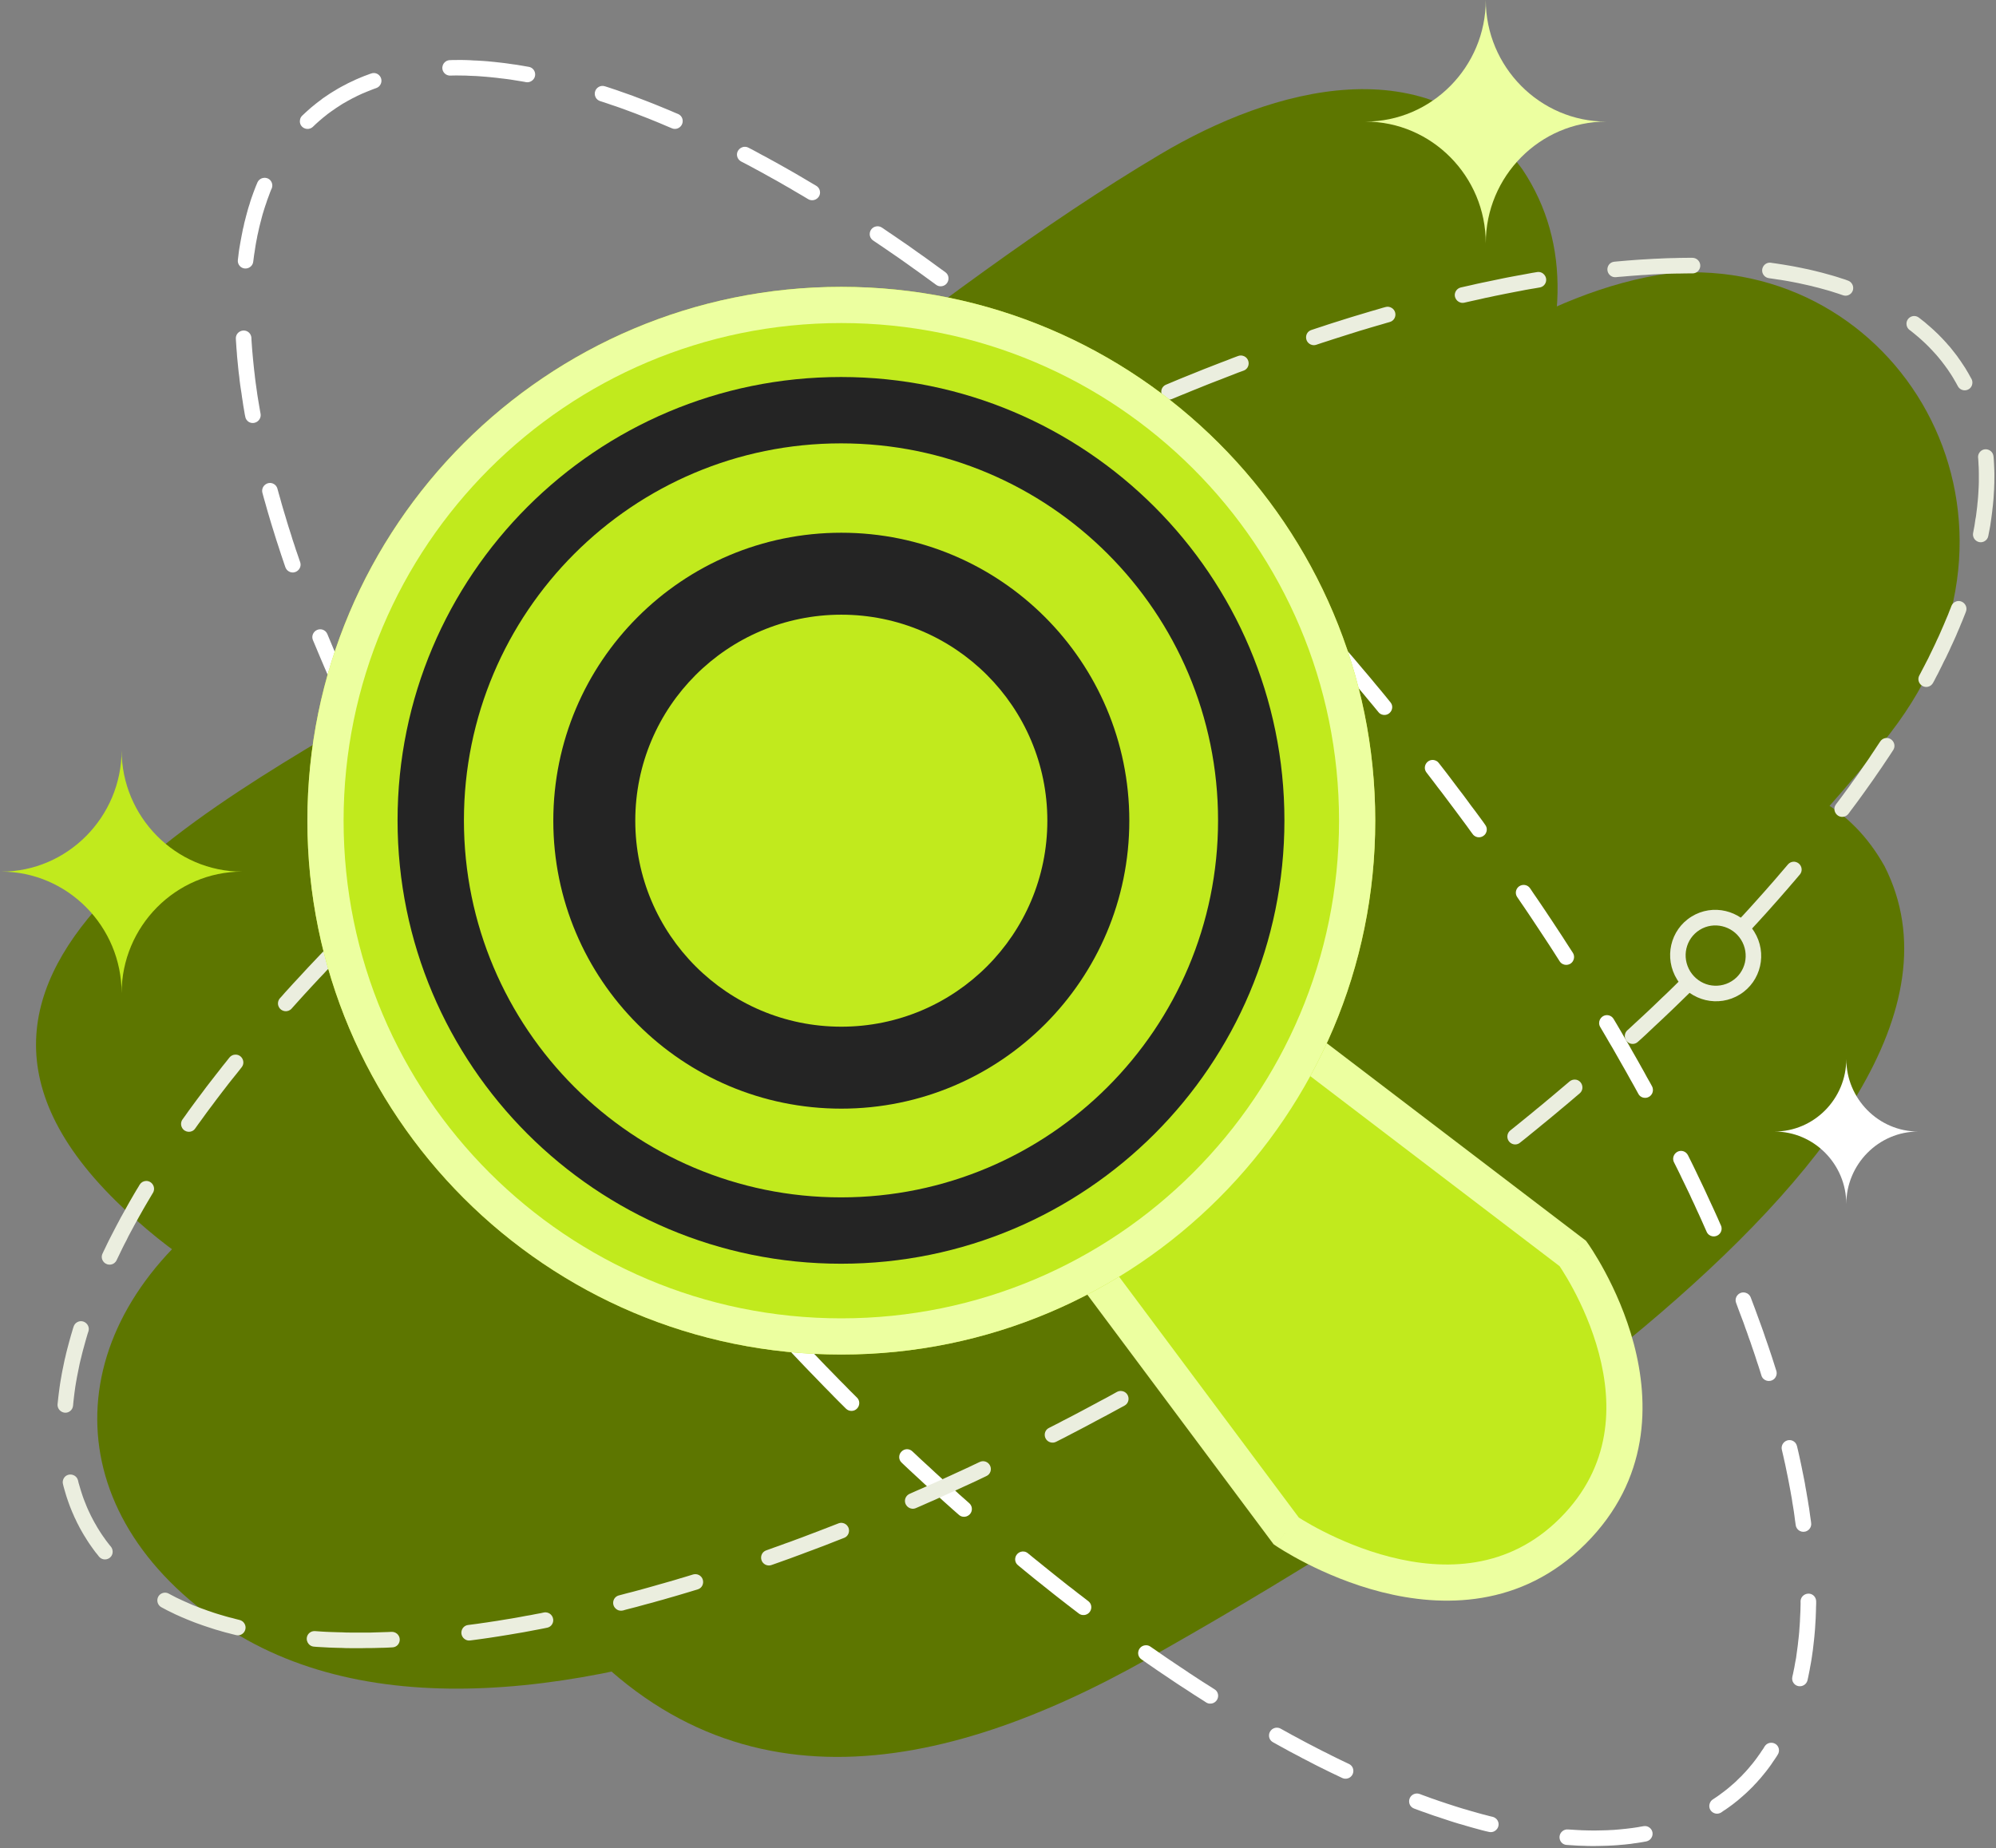 <svg width="487" height="451" viewBox="0 0 487 451" fill="none" xmlns="http://www.w3.org/2000/svg">
<rect x="0" y="0" width="487" height="451" fill="#808080" stroke="none"/>
<path fill-rule="evenodd" clip-rule="evenodd" d="M371.445 41.323C420.539 114.796 245.298 248.165 194.408 285.834C141.209 325.212 81.496 345.368 28.297 293.087C-32.544 233.294 64.361 190.548 108.736 162.465C168.706 124.485 225.957 71.583 283.106 37.645C310.296 21.478 348.924 10.494 371.445 41.323Z" fill="#5D7600"/>
<path fill-rule="evenodd" clip-rule="evenodd" d="M407.459 66.66C462.914 62.307 500.516 124.536 463.068 176.402C443.572 203.501 352.771 296.559 326.095 319.098C268.587 366.351 126.076 446.612 53.282 395.834C12.498 367.387 14.498 322.153 55.744 293.086C117.201 249.771 177.069 254.433 242.118 193.552C286.389 152.102 345.743 75.158 407.459 66.66Z" fill="#5D7600"/>
<path fill-rule="evenodd" clip-rule="evenodd" d="M459.836 211.429C494.719 280.548 328.403 377.492 280.233 404.695C229.857 433.14 175.837 444.228 135.156 393.089C88.677 334.539 177.324 307.907 218.877 288.271C274.948 261.741 330.301 222 383.499 198.684C408.843 187.542 443.521 182.206 459.836 211.429Z" fill="#5D7600"/>
<path d="M169.15 303.298L170.286 304.616L171.401 305.934L172.537 307.252L173.663 308.56L174.799 309.868L175.936 311.165L177.061 312.441L178.208 313.727L179.333 315.024L180.427 316.247C181.327 317.254 182.967 317.008 183.568 315.786C183.889 315.11 183.782 314.285 183.268 313.717L182.196 312.506L181.06 311.23L179.935 309.944L178.81 308.647L177.674 307.361L176.549 306.075L175.413 304.767L174.288 303.449L173.195 302.152L172.059 300.833L170.944 299.515C170.644 299.151 170.236 298.936 169.786 298.862C169.807 298.423 169.647 297.983 169.346 297.618L168.725 296.868L167.599 295.55L166.506 294.221L165.423 292.881L164.33 291.563L163.269 290.234L162.175 288.916L161.092 287.576L160.031 286.258L158.959 284.918L157.459 283.041C156.848 282.259 155.723 282.099 154.886 282.687C153.996 283.32 153.814 284.563 154.49 285.41L155.98 287.297L157.052 288.637L158.135 289.966L159.207 291.306L160.3 292.635L161.394 293.975L162.498 295.315L163.591 296.645L164.685 297.985L165.799 299.314L166.432 300.075C166.743 300.45 167.161 300.654 167.6 300.719C167.589 301.148 167.718 301.598 168.029 301.973L169.15 303.298ZM81.264 188.528C79.281 186.191 78.456 183.276 78.702 180.424C78.97 177.594 80.3 174.839 82.658 172.867C82.883 172.653 83.13 172.459 83.387 172.299L83.054 171.58L82.486 170.337L81.918 169.083L81.36 167.85L80.803 166.606L80.257 165.363L79.71 164.12L79.174 162.887L78.649 161.654L78.124 160.422L77.609 159.2L77.106 157.989L76.591 156.767L76.344 156.188C75.765 154.72 77.105 153.219 78.659 153.637C79.217 153.798 79.645 154.194 79.87 154.73L80.106 155.298L80.61 156.499L81.114 157.71L81.629 158.932L82.143 160.154L82.668 161.365L83.193 162.587L83.729 163.809L84.276 165.031L84.823 166.263L85.369 167.485L85.926 168.729L86.505 169.973L86.816 170.627C88.124 170.252 89.475 170.134 90.804 170.219C93.644 170.455 96.378 171.752 98.35 174.1C100.322 176.426 101.159 179.352 100.901 182.193C100.655 185.023 99.315 187.788 96.946 189.782C96.785 189.911 96.635 190.05 96.453 190.189L97.075 191.358L97.739 192.644L98.415 193.919L99.122 195.194L99.809 196.491L100.505 197.778L101.202 199.075L101.92 200.361L102.628 201.636L103.368 202.933L104.086 204.241L104.697 205.324C105.029 205.882 105.008 206.578 104.708 207.157C103.958 208.454 102.125 208.486 101.385 207.211L100.763 206.117L100.034 204.809L99.316 203.512L98.597 202.204L97.879 200.907L97.171 199.61L96.463 198.313L95.766 197.027L95.069 195.741L94.383 194.444L93.708 193.169L93.054 191.936C91.671 192.365 90.235 192.515 88.809 192.397C85.97 192.173 83.236 190.865 81.264 188.528ZM89.143 188.636C91.03 188.785 92.959 188.207 94.513 186.899C96.078 185.581 96.968 183.78 97.129 181.904C97.29 180.029 96.743 178.099 95.446 176.555C94.149 175.023 92.327 174.154 90.462 174.015C88.587 173.854 86.657 174.422 85.092 175.741C83.538 177.049 82.659 178.871 82.488 180.736C82.327 182.601 82.874 184.531 84.171 186.074C85.487 187.617 87.288 188.485 89.143 188.636ZM144.603 266.274L143.606 264.944L142.63 263.604L141.655 262.275L140.669 260.946L139.715 259.606L138.75 258.266L137.785 256.948L136.852 255.608L135.909 254.268L134.944 252.917C134.151 251.781 132.447 251.877 131.739 253.067C131.375 253.71 131.396 254.504 131.814 255.103L132.8 256.486L133.754 257.815L134.708 259.166L135.662 260.506L136.638 261.846L137.592 263.176L138.578 264.516L139.554 265.866L140.551 267.206L141.548 268.546L142.93 270.423C143.799 271.569 145.556 271.365 146.167 270.069C146.478 269.437 146.403 268.697 145.996 268.14L144.603 266.274ZM123.251 235.692L122.394 234.352L121.526 233.044L120.679 231.726L119.832 230.397L118.996 229.079L118.16 227.761L117.313 226.442L116.509 225.124L115.684 223.806L114.88 222.498L114.269 221.501C113.958 221.019 113.454 220.697 112.865 220.622C111.3 220.44 110.196 222.166 111.011 223.506L111.633 224.503L112.448 225.832L113.273 227.161L114.109 228.479L114.934 229.808L115.781 231.137L116.638 232.466L117.474 233.784L118.331 235.124L119.199 236.453L120.067 237.782L121.182 239.466C121.975 240.666 123.744 240.559 124.43 239.305C124.763 238.673 124.73 237.965 124.355 237.365L123.251 235.692ZM72.968 136.401L72.572 135.233L72.175 134.097L71.81 132.95L71.424 131.814L71.081 130.678L70.717 129.542L70.352 128.406L70.009 127.281L69.677 126.156L69.334 125.031L69.001 123.916L68.679 122.802L68.379 121.698L68.058 120.594L67.693 119.264C67.565 118.782 67.264 118.374 66.846 118.128C65.388 117.26 63.598 118.61 64.027 120.261L64.402 121.644L64.723 122.759L65.034 123.863L65.356 125.01L65.699 126.146L66.031 127.282L66.374 128.407L66.739 129.565L67.093 130.712L67.447 131.848L67.833 133.016L68.208 134.174L68.583 135.331L68.979 136.5L69.365 137.646L69.633 138.428C69.805 138.857 70.051 139.19 70.448 139.425C71.959 140.336 73.803 138.846 73.235 137.174L72.968 136.401ZM63.471 100.395L63.299 99.398L63.128 98.38L62.957 97.372L62.796 96.375L62.657 95.367L62.518 94.381L62.378 93.384L62.25 92.398L62.143 91.422L62.025 90.446L61.918 89.47L61.822 88.506L61.725 87.552L61.64 86.588L61.554 85.645L61.479 84.702L61.415 83.769L61.351 82.836L61.34 82.429C61.308 81.968 61.126 81.561 60.815 81.228C59.582 79.984 57.449 80.917 57.546 82.664L57.567 83.103L57.631 84.046L57.695 85.022L57.78 85.998L57.844 86.974L57.941 87.95L58.038 88.925L58.134 89.911L58.241 90.919L58.37 91.895L58.477 92.924L58.605 93.921L58.755 94.928L58.916 95.947L59.055 96.966L59.216 97.984L59.366 99.024L59.548 100.064L59.719 101.093L59.837 101.672C59.922 102.208 60.233 102.658 60.694 102.958C62.098 103.784 63.845 102.583 63.577 100.975L63.471 100.395ZM61.905 62.922L62.012 62.118L62.141 61.335L62.259 60.542L62.377 59.781L62.517 58.998L62.667 58.237L62.806 57.476L62.978 56.736L63.139 55.986L63.31 55.247L63.493 54.518L63.685 53.8L63.868 53.071L64.061 52.353L64.275 51.657L64.489 50.96L64.714 50.264L64.95 49.588L65.175 48.892L65.422 48.227L65.669 47.563L65.915 46.887L66.173 46.244L66.291 46.019C66.473 45.569 66.495 45.086 66.334 44.636C65.755 43.007 63.494 42.975 62.796 44.55L62.678 44.84L62.388 45.536L62.12 46.233L61.851 46.941L61.594 47.659L61.337 48.377L61.09 49.116L60.876 49.856L60.629 50.606L60.415 51.356L60.211 52.107L60.007 52.868L59.814 53.629L59.61 54.401L59.449 55.194L59.256 55.976L59.106 56.759L58.946 57.552L58.796 58.356L58.646 59.17L58.507 59.984L58.367 60.81L58.249 61.625L58.153 62.472L58.035 63.426C57.96 63.994 58.153 64.551 58.549 64.958C59.664 66.095 61.593 65.419 61.786 63.854L61.905 62.922ZM76.473 30.818L76.945 30.368L77.427 29.929L77.909 29.5L78.413 29.071L78.906 28.653L79.409 28.257L79.924 27.839L80.449 27.453L80.974 27.078L81.51 26.714L82.035 26.339L82.592 25.985L83.128 25.631L83.685 25.277L84.253 24.966L84.821 24.633L85.4 24.322L85.968 24.011L86.547 23.732L87.136 23.421L87.736 23.142L88.337 22.863L88.959 22.606L89.57 22.348L90.192 22.102L90.814 21.855L91.436 21.62L91.769 21.502C92.229 21.352 92.594 21.052 92.83 20.623C93.655 19.101 92.219 17.364 90.568 17.933L90.193 18.062L89.506 18.319L88.831 18.566L88.155 18.845L87.491 19.123L86.837 19.402L86.173 19.723L85.519 20.023L84.887 20.323L84.255 20.667L83.622 20.988L82.99 21.331L82.368 21.685L81.757 22.06L81.146 22.424L80.545 22.799L79.956 23.196L79.367 23.592L78.777 23.989L78.209 24.439L77.641 24.857L77.073 25.296L76.526 25.746L75.979 26.185L75.433 26.667L74.897 27.141L74.383 27.613L73.858 28.106L73.74 28.213C73.44 28.503 73.236 28.878 73.193 29.296C72.893 31.075 75.026 32.169 76.355 30.936L76.473 30.818ZM110.57 18.427L111.341 18.416L112.134 18.427L112.938 18.438L113.731 18.449L114.535 18.492L115.35 18.524L116.154 18.556L116.98 18.61L117.794 18.674L118.619 18.738L119.444 18.813L120.28 18.899L121.127 18.985L121.963 19.092L122.81 19.188L123.678 19.295L124.546 19.413L125.403 19.552L126.26 19.691L127.139 19.831L128.018 19.981L128.318 20.045C128.875 20.142 129.39 20.013 129.84 19.659C131.126 18.652 130.633 16.615 129.036 16.315L128.715 16.262L127.804 16.101L126.904 15.951L126.014 15.802L125.114 15.684L124.224 15.555L123.334 15.427L122.455 15.32L121.587 15.223L120.708 15.126L119.84 15.04L118.961 14.955L118.114 14.891L117.257 14.837L116.41 14.783L115.563 14.751L114.716 14.697L113.88 14.665L113.033 14.644L112.207 14.633L111.393 14.644H110.557L109.817 14.676C108.435 14.676 107.534 16.08 108.091 17.345C108.413 18.021 109.066 18.449 109.827 18.449L110.57 18.427ZM147.348 24.965L148.334 25.298L149.288 25.63L150.264 25.951L151.239 26.294L152.204 26.637L153.201 27.012L154.166 27.366L155.163 27.741L156.149 28.127L157.146 28.513L158.143 28.899L159.14 29.306L160.148 29.713L161.155 30.131L162.162 30.56L163.181 30.989L163.92 31.3C164.349 31.493 164.842 31.504 165.292 31.354C166.922 30.743 167.018 28.514 165.442 27.816L164.713 27.516L163.673 27.066L162.644 26.637L161.626 26.219L160.608 25.801L159.579 25.383L158.571 24.987L157.552 24.59L156.545 24.204L155.548 23.829L154.54 23.443L153.532 23.079L152.525 22.725L151.539 22.382L150.553 22.028L149.556 21.696L148.591 21.374L147.615 21.063C146.554 20.699 145.407 21.353 145.161 22.446C144.957 23.411 145.472 24.354 146.404 24.665L147.348 24.965ZM181.917 39.972L182.978 40.529L184.04 41.108L185.112 41.687L186.195 42.276L187.267 42.877L188.35 43.478L189.422 44.067L190.516 44.689L191.598 45.321L192.681 45.932L193.774 46.586L194.857 47.218L195.972 47.872L197.172 48.59C198.319 49.287 199.819 48.611 200.056 47.282C200.174 46.511 199.841 45.761 199.177 45.353L197.923 44.613L196.819 43.959L195.715 43.305L194.622 42.662L193.518 42.03L192.414 41.397L191.321 40.776L190.238 40.165L189.145 39.554L188.041 38.954L186.958 38.353L185.875 37.785L184.803 37.196L183.732 36.617L182.606 36.038C181.352 35.384 179.84 36.295 179.808 37.71C179.819 38.428 180.205 39.071 180.827 39.404L181.917 39.972ZM213.699 59.137L214.824 59.898L215.95 60.659L217.086 61.441L218.212 62.213L219.337 62.985L220.474 63.789L221.61 64.593L222.725 65.397L223.861 66.201L225.008 67.027L226.144 67.852L227.291 68.688L228.405 69.502C228.791 69.792 229.273 69.92 229.766 69.845C231.449 69.62 232.028 67.455 230.666 66.436L229.541 65.622L228.394 64.786L227.248 63.95L226.111 63.124L224.965 62.31L223.807 61.496L222.682 60.692L221.535 59.877L220.389 59.094L219.252 58.312L218.116 57.53L216.979 56.769L215.854 55.997L215.178 55.536C214.696 55.215 214.117 55.129 213.56 55.3C212.027 55.772 211.716 57.776 213.024 58.676L213.699 59.137ZM244.474 81.851L245.631 82.805L246.789 83.738L247.935 84.681L249.093 85.624L250.25 86.578L251.419 87.521L252.555 88.497L253.723 89.451L254.87 90.437L256.038 91.413L257.807 92.925C258.869 93.825 260.497 93.321 260.872 91.96C261.065 91.273 260.83 90.513 260.294 90.052L258.515 88.53L257.335 87.533L256.178 86.558L255.009 85.572L253.852 84.607L252.695 83.631L251.515 82.677L250.358 81.734L249.179 80.78L248.021 79.847L246.884 78.904L245.695 77.972C245.266 77.618 244.698 77.5 244.162 77.597C242.565 77.919 242.061 79.944 243.304 80.952L244.474 81.851ZM273.426 106.816L274.594 107.899L275.752 108.981L276.898 110.064L278.056 111.147L279.213 112.24L280.382 113.334L281.539 114.438L282.708 115.564L283.854 116.678L285.537 118.308C285.901 118.662 286.362 118.854 286.866 118.854C288.55 118.833 289.418 116.774 288.217 115.585L286.513 113.944L285.334 112.83L284.187 111.704L283.008 110.59L281.85 109.475L280.682 108.382L279.525 107.289L278.356 106.196L277.188 105.113L276.019 104.03L274.465 102.604C273.414 101.64 271.721 102.143 271.335 103.515C271.142 104.191 271.356 104.919 271.87 105.391L273.426 106.816ZM300.019 132.874L301.166 134.064L302.312 135.264L303.449 136.476L304.606 137.687L305.743 138.909L306.9 140.131L308.037 141.353L309.183 142.585L310.309 143.818L311.713 145.329C312.613 146.326 314.221 146.069 314.821 144.879C315.164 144.172 315.035 143.336 314.531 142.768L313.127 141.246L311.959 139.992L310.822 138.749L309.676 137.526L308.53 136.294L307.372 135.072L306.226 133.861L305.079 132.639L303.922 131.439L302.764 130.228L301.575 128.984C300.589 127.987 298.906 128.373 298.402 129.681C298.176 130.367 298.316 131.106 298.82 131.631L300.019 132.874ZM325.038 160.347L326.164 161.655L327.278 162.973L328.393 164.281L329.518 165.61L330.612 166.928L331.748 168.257L332.852 169.576L333.945 170.905L335.049 172.223L336.324 173.777C336.603 174.142 336.989 174.356 337.45 174.442C339.186 174.731 340.354 172.727 339.262 171.387L337.986 169.811L336.882 168.471L335.767 167.142L334.663 165.802L333.548 164.473L332.423 163.155L331.297 161.815L330.183 160.497L329.046 159.179L327.921 157.86L327.107 156.906C326.711 156.488 326.207 156.252 325.638 156.252C324.04 156.263 323.151 158.171 324.201 159.382L325.038 160.347ZM348.813 189.514L349.832 190.843L350.85 192.194L351.869 193.512L352.877 194.852L353.862 196.17L354.87 197.51L355.867 198.85L356.843 200.168L357.84 201.508L358.794 202.838L359.319 203.546C360.101 204.629 361.698 204.564 362.438 203.471C362.877 202.796 362.867 201.949 362.395 201.317L361.88 200.577L360.904 199.248L359.918 197.908L358.9 196.568L357.924 195.228L356.927 193.888L355.898 192.548L354.89 191.208L353.882 189.868L352.854 188.517L351.825 187.188L351.043 186.191C350.754 185.784 350.293 185.537 349.789 185.462C348.116 185.258 347.013 187.166 348.041 188.506L348.813 189.514ZM371.013 220.138L371.924 221.467L372.814 222.786L373.704 224.115L374.583 225.444L375.473 226.783L376.341 228.102L377.22 229.431L378.077 230.739L378.934 232.068L379.782 233.397L380.543 234.587C381.293 235.744 382.976 235.755 383.737 234.597C384.144 233.954 384.166 233.183 383.769 232.529L382.975 231.307L382.128 229.999L381.271 228.659L380.392 227.319L379.524 226L378.645 224.66L377.755 223.331L376.865 221.991L375.975 220.673L375.064 219.333L374.142 217.993L373.317 216.761C372.706 215.861 371.463 215.678 370.584 216.332C369.791 216.953 369.608 218.079 370.177 218.904L371.013 220.138ZM391.121 251.782L391.883 253.079L392.644 254.397L393.416 255.694L394.155 256.991L394.894 258.288L395.634 259.596L396.373 260.882L397.102 262.179L397.821 263.477L398.55 264.763L399.258 266.049L399.74 266.928C400.104 267.615 400.822 267.968 401.604 267.893C402.955 267.743 403.706 266.285 403.073 265.084L402.591 264.194L401.862 262.919L401.154 261.611L400.415 260.303L399.686 258.994L398.947 257.697L398.197 256.389L397.468 255.081L396.697 253.773L395.936 252.455L395.175 251.147L394.403 249.829L393.696 248.649C393.3 247.985 392.57 247.641 391.809 247.739C390.458 247.953 389.751 249.432 390.426 250.6L391.121 251.782ZM409.194 285.15L409.815 286.404L410.416 287.669L411.027 288.923L411.627 290.167L412.228 291.41L412.796 292.664L413.385 293.897L413.943 295.14L414.522 296.383L415.08 297.615L415.626 298.848L416.409 300.606C416.966 301.828 418.542 302.107 419.507 301.142C420.054 300.584 420.204 299.77 419.893 299.051L419.646 298.515L419.111 297.283L418.543 296.029L417.975 294.786L417.397 293.543L416.818 292.288L416.239 291.023L415.661 289.78L415.05 288.504L414.449 287.25L413.848 285.985L413.238 284.72L412.616 283.455L411.834 281.89C411.587 281.418 411.201 281.086 410.687 280.925C409.101 280.475 407.708 282.114 408.425 283.615L409.194 285.15ZM424.115 319.376L424.554 320.545L425.004 321.734L425.443 322.892L425.85 324.071L426.279 325.229L426.675 326.397L427.104 327.565L427.49 328.723L427.887 329.869L428.272 331.016L428.637 332.162L429.023 333.299L429.387 334.435L429.773 335.689C430.191 336.998 431.821 337.426 432.85 336.515C433.407 336.011 433.621 335.24 433.407 334.532L433 333.257L432.636 332.11L432.261 330.942L431.875 329.796L431.489 328.638L431.081 327.459L430.674 326.29L430.278 325.111L429.86 323.932L429.431 322.763L429.002 321.584L428.563 320.383L428.134 319.204L427.673 317.992L427.148 316.589C426.945 316.064 426.505 315.646 425.959 315.485C424.458 314.981 423.021 316.482 423.601 317.962L424.115 319.376ZM434.866 354.278L435.113 355.349L435.348 356.411L435.583 357.45L435.798 358.501L436.013 359.552L436.227 360.592L436.431 361.631L436.623 362.66L436.816 363.679L436.998 364.708L437.181 365.726L437.331 366.745L437.502 367.742L437.663 368.75L437.802 369.746L437.931 370.754L438.071 371.74L438.135 372.169C438.306 373.487 439.742 374.206 440.911 373.573C441.618 373.187 442.004 372.447 441.897 371.654L441.843 371.193L441.693 370.175L441.553 369.178L441.414 368.138L441.242 367.119L441.081 366.091L440.899 365.062L440.727 364.022L440.535 362.982L440.363 361.932L440.16 360.881L439.945 359.819L439.73 358.758L439.516 357.696L439.29 356.634L439.055 355.541L438.819 354.479L438.562 353.385L438.444 352.881C438.283 352.238 437.865 351.756 437.255 351.531C435.829 351.038 434.425 352.302 434.746 353.76L434.866 354.278ZM439.325 391.312L439.304 392.169L439.283 393.037L439.241 393.905L439.198 394.762L439.165 395.599L439.112 396.466L439.048 397.292L438.994 398.128L438.919 398.953L438.833 399.767L438.737 400.571L438.651 401.386L438.544 402.2L438.437 402.982L438.33 403.765L438.224 404.569L438.074 405.34L437.934 406.101L437.805 406.863L437.645 407.624L437.495 408.374L437.313 409.168C437.195 409.703 437.281 410.25 437.602 410.689C438.545 412.029 440.614 411.611 441.01 410.025L441.203 409.146L441.364 408.341L441.525 407.537L441.664 406.733L441.814 405.94L441.953 405.126L442.082 404.3L442.2 403.464L442.318 402.65L442.414 401.814L442.511 400.966L442.608 400.12L442.694 399.263L442.769 398.405L442.844 397.537L442.897 396.669L442.951 395.779L443.005 394.922L443.037 394.022L443.069 393.132L443.09 392.232L443.122 391.332V390.796C443.122 390.271 442.929 389.799 442.575 389.435C441.396 388.267 439.348 389.103 439.316 390.775L439.325 391.312ZM430.214 426.728L429.818 427.286L429.464 427.833L429.089 428.357L428.703 428.904L428.316 429.429L427.92 429.944L427.513 430.458L427.074 430.974L426.678 431.456L426.249 431.948L425.81 432.441L425.36 432.902L424.921 433.384L424.449 433.834L423.988 434.284L423.527 434.745L423.034 435.184L422.541 435.613L422.059 436.031L421.545 436.461L421.051 436.857L420.537 437.253L420.012 437.639L419.487 438.035L418.94 438.421L418.415 438.775L417.923 439.097C417.558 439.322 417.29 439.686 417.151 440.104C416.583 441.808 418.448 443.234 419.97 442.281L420.495 441.906L421.095 441.519L421.685 441.101L422.264 440.683L422.831 440.265L423.378 439.826L423.946 439.387L424.493 438.915L425.04 438.443L425.565 437.982L426.1 437.5L426.604 437.018L427.119 436.514L427.623 436.021L428.116 435.485L428.598 434.982L429.07 434.446L429.552 433.91L430.002 433.363L430.452 432.817L430.902 432.259L431.331 431.701L431.77 431.111L432.177 430.543L432.573 429.943L432.991 429.342L433.387 428.753L433.741 428.185C434.02 427.767 434.117 427.252 434.01 426.748C433.656 425.118 431.48 424.743 430.558 426.158L430.214 426.728ZM400.297 445.755L399.59 445.884L398.883 445.991L398.154 446.097L397.425 446.183L396.707 446.269L395.957 446.344L395.228 446.418L394.478 446.482L393.728 446.546L392.966 446.578L392.205 446.621L391.444 446.642L390.661 446.663L389.879 446.674L389.108 446.695L388.337 446.684L387.522 446.673L386.718 446.652L385.936 446.631L385.111 446.588L384.307 446.545L383.492 446.491L382.581 446.437C382.131 446.394 381.659 446.523 381.295 446.791C379.88 447.842 380.481 450.072 382.217 450.211L383.214 450.275L384.05 450.329L384.886 450.383L385.743 450.414L386.579 450.435L387.416 450.468L388.252 450.478H389.088L389.902 450.468L390.717 450.447L391.531 450.426L392.335 450.405L393.149 450.362L393.931 450.319L394.736 450.265L395.529 450.19L396.3 450.126L397.082 450.04L397.864 449.955L398.626 449.837L399.387 449.74L400.148 449.622L400.91 449.494L401.617 449.365C403.225 449.065 403.771 447.071 402.528 446.042C402.11 445.678 401.552 445.538 401.007 445.635L400.297 445.755ZM363.455 443.182L362.533 442.935L361.611 442.7L360.679 442.442L359.746 442.174L358.792 441.906L357.859 441.627L356.916 441.359L355.973 441.069L355.019 440.769L354.065 440.458L353.089 440.146L352.136 439.825L351.171 439.504L350.206 439.161L349.23 438.828L348.244 438.464L347.258 438.11L346.379 437.778C345.918 437.617 345.436 437.617 344.975 437.809C343.4 438.496 343.421 440.714 345.007 441.326L345.929 441.669L346.915 442.033L347.923 442.376L348.919 442.741L349.905 443.084L350.902 443.405L351.878 443.737L352.864 444.059L353.829 444.38L354.804 444.691L355.781 444.991L356.745 445.26L357.71 445.549L358.675 445.828L359.629 446.096L360.583 446.353L361.526 446.611L362.49 446.857L363.262 447.029C364.634 447.372 365.877 446.172 365.599 444.789C365.449 444.092 364.923 443.567 364.227 443.363L363.455 443.182ZM328.018 429.923L326.968 429.419L325.939 428.915L324.889 428.4L323.827 427.853L322.776 427.338L321.726 426.803L320.664 426.245L319.592 425.698L318.53 425.14L317.469 424.572L316.407 423.994L315.345 423.436L314.274 422.835L313.18 422.235L312.462 421.839C311.304 421.195 309.878 421.892 309.653 423.19C309.513 423.994 309.889 424.765 310.575 425.14L311.325 425.558L312.408 426.159L313.491 426.749L314.573 427.35L315.667 427.928L316.739 428.486L317.81 429.065L318.882 429.612L319.953 430.169L321.025 430.727L322.097 431.263L323.168 431.788L324.24 432.323L325.29 432.827L326.352 433.331L327.467 433.867C327.949 434.102 328.486 434.114 328.978 433.931C330.533 433.33 330.629 431.165 329.139 430.457L328.018 429.923ZM295.7 411.829L294.574 411.11L293.46 410.414L292.345 409.685L291.231 408.956L290.116 408.227L289.001 407.465L287.876 406.726L286.761 405.975L285.625 405.214L284.499 404.453L283.385 403.682L282.259 402.899L280.684 401.817C280.288 401.528 279.784 401.421 279.28 401.516C277.63 401.806 277.115 403.95 278.487 404.914L280.062 406.018L281.199 406.801L282.345 407.594L283.471 408.355L284.617 409.117L285.754 409.888L286.868 410.638L288.005 411.389L289.141 412.118L290.256 412.847L291.381 413.587L292.518 414.305L293.632 415.013L294.286 415.442C294.822 415.785 295.486 415.828 296.087 415.56C297.459 414.927 297.609 413.03 296.333 412.237L295.7 411.829ZM264.036 389.565L262.878 388.686L261.742 387.786L260.584 386.907L259.438 385.996L258.291 385.085L257.145 384.174L255.986 383.241L254.839 382.319L253.682 381.376L252.513 380.443L250.798 379.039C249.747 378.171 248.194 378.653 247.776 379.95C247.55 380.689 247.764 381.462 248.376 381.954L250.102 383.38L251.271 384.334L252.428 385.277L253.597 386.21L254.754 387.132L255.911 388.054L257.08 388.987L258.227 389.887L259.384 390.787L260.552 391.698L261.699 392.577L263.211 393.735C263.596 394.046 264.057 394.153 264.551 394.11C266.255 393.917 266.887 391.773 265.526 390.722L264.036 389.565ZM235.158 365.639L233.979 364.6L232.853 363.56L231.674 362.52L230.516 361.47L229.358 360.419L228.19 359.357L227.032 358.275L225.875 357.213L224.706 356.142L223.549 355.048L222.595 354.158C221.845 353.45 220.676 353.471 219.948 354.233C219.198 354.972 219.208 356.215 219.991 356.923L220.945 357.834L222.103 358.916L223.271 359.999L224.45 361.082L225.607 362.164L226.765 363.226L227.944 364.276L229.112 365.338L230.28 366.4L231.448 367.439L232.606 368.479L233.967 369.669C234.996 370.579 236.625 370.119 237.043 368.79C237.258 368.071 237.043 367.332 236.496 366.828L235.158 365.639ZM207.353 339.325L206.206 338.145L205.038 336.977L203.901 335.808L202.744 334.619L201.586 333.44L200.429 332.239L199.303 331.05L198.157 329.861L196.999 328.649L195.992 327.578C195.584 327.139 195.006 326.945 194.405 326.999C192.862 327.191 192.154 329.046 193.216 330.183L194.245 331.265L195.392 332.477L196.539 333.677L197.697 334.877L198.865 336.078L200.012 337.267L201.169 338.468L202.338 339.647L203.484 340.826L204.642 341.995L206.411 343.753C206.754 344.096 207.236 344.299 207.729 344.299C209.412 344.311 210.291 342.274 209.101 341.063L207.353 339.325Z" fill="white"/>
<path d="M307.04 323.911C307.448 323.642 307.716 323.257 307.845 322.839C308.263 322.925 308.734 322.85 309.142 322.581L309.978 322.056L311.447 321.134L312.905 320.202L314.352 319.269L315.809 318.336L317.267 317.403L318.714 316.46L320.139 315.527L321.586 314.605L323.012 313.64L325.017 312.311C325.917 311.71 326.121 310.478 325.478 309.61C324.868 308.796 323.741 308.581 322.915 309.138L320.922 310.467L319.486 311.41L318.069 312.353L316.633 313.275L315.186 314.197L313.75 315.13L312.302 316.052L310.866 316.995L309.418 317.917L307.951 318.828L307.115 319.352C306.729 319.599 306.439 319.974 306.32 320.392C305.871 320.329 305.41 320.413 305.023 320.661L303.555 321.583L302.065 322.483L300.618 323.383L299.139 324.294L297.66 325.184L296.191 326.063L294.723 326.931L293.254 327.821L291.797 328.689L290.318 329.557L288.914 330.382C288.249 330.758 287.895 331.519 288.003 332.258C288.185 333.609 289.674 334.348 290.842 333.673L292.246 332.837L293.725 331.958L295.204 331.09L296.673 330.211L298.164 329.32L299.642 328.431L301.112 327.531L302.602 326.64L304.081 325.73L305.56 324.818L307.04 323.911ZM424.512 242.68C421.918 244.288 418.906 244.696 416.129 244.041C414.746 243.709 413.427 243.119 412.237 242.283L411.241 243.248L410.201 244.267L409.151 245.286L408.099 246.304L407.038 247.312L405.966 248.331L404.883 249.35L403.801 250.358L402.719 251.376L401.635 252.405L400.543 253.413L399.609 254.249C398.516 255.246 396.78 254.656 396.469 253.188C396.35 252.555 396.555 251.879 397.036 251.44L397.958 250.593L399.04 249.585L400.145 248.566L401.207 247.581L402.289 246.573L403.35 245.565L404.413 244.546L405.464 243.528L406.526 242.531L407.564 241.523L408.594 240.515L409.547 239.573C409.418 239.401 409.312 239.219 409.204 239.048C407.564 236.421 407.135 233.377 407.767 230.601C408.399 227.825 410.094 225.295 412.688 223.687C415.281 222.068 418.293 221.661 421.069 222.326C422.366 222.637 423.611 223.183 424.736 223.934L425.24 223.409L426.161 222.401L427.073 221.404L427.973 220.397L428.872 219.4L429.763 218.403L430.652 217.406L431.533 216.399L432.411 215.402L433.279 214.405L434.137 213.397L434.983 212.411L435.831 211.425L436.227 210.953C436.612 210.503 437.148 210.267 437.728 210.278C439.335 210.375 440.15 212.208 439.132 213.419L438.724 213.891L437.866 214.91L437.009 215.896L436.142 216.914L435.263 217.911L434.383 218.93L433.493 219.938L432.594 220.945L431.694 221.963L430.793 222.971L429.871 223.979L428.949 224.997L428.017 226.004L427.491 226.583C427.674 226.819 427.845 227.076 428.007 227.344C429.635 229.949 430.065 232.983 429.432 235.759C428.798 238.544 427.104 241.073 424.512 242.68ZM416.965 240.355C418.786 240.773 420.78 240.515 422.495 239.444C424.21 238.382 425.315 236.711 425.743 234.899C426.151 233.055 425.884 231.061 424.801 229.325C423.729 227.599 422.057 226.473 420.224 226.034C418.402 225.595 416.409 225.852 414.694 226.924C412.989 227.996 411.875 229.657 411.457 231.49C411.038 233.323 411.327 235.306 412.398 237.053C413.48 238.768 415.133 239.916 416.965 240.355ZM338.415 298.495C337.857 298.892 337.547 299.589 337.643 300.286C337.836 301.7 339.456 302.43 340.624 301.615L342.521 300.254L343.871 299.278L345.233 298.313L346.583 297.337L347.935 296.372L349.263 295.386L350.592 294.41L351.91 293.435L353.24 292.449L354.557 291.463L355.909 290.455C356.488 290.016 356.766 289.276 356.604 288.537C356.305 287.197 354.708 286.586 353.603 287.411L352.275 288.408L350.966 289.394L349.659 290.369L348.34 291.334L347.012 292.31L345.693 293.286L344.353 294.251L343.013 295.216L341.672 296.191L340.311 297.146L338.415 298.495ZM368.473 275.878C367.936 276.329 367.689 277.004 367.807 277.7C368.076 279.115 369.737 279.759 370.852 278.858L372.427 277.604L373.659 276.596L374.892 275.599L376.115 274.591L377.336 273.594L378.547 272.598L379.759 271.59L380.97 270.571L382.171 269.574L383.361 268.566L384.539 267.559L385.439 266.798C386.629 265.779 386.104 263.796 384.56 263.475C383.981 263.368 383.404 263.529 382.964 263.893L382.064 264.654L380.895 265.64L379.706 266.648L378.526 267.644L377.326 268.641L376.125 269.649L374.914 270.635L373.702 271.643L372.491 272.628L371.268 273.625L370.036 274.622L368.473 275.878ZM447.953 196.289C446.904 197.704 448.189 199.686 449.915 199.29C450.354 199.194 450.708 198.947 450.997 198.594L451.479 197.929L452.22 196.943L452.948 195.967L453.668 194.981L454.385 193.995L455.094 193.009L455.789 192.023L456.486 191.048L457.182 190.062L457.846 189.087L458.522 188.111L459.198 187.135L459.852 186.149L460.495 185.195L461.138 184.231L461.922 183.03C462.832 181.604 461.546 179.76 459.896 180.136C459.424 180.243 459.017 180.532 458.738 180.961L457.977 182.097L457.344 183.062L456.701 184.016L456.068 184.981L455.404 185.945L454.728 186.91L454.074 187.864L453.398 188.839L452.712 189.804L452.004 190.769L451.319 191.745L450.611 192.71L449.904 193.674L449.185 194.65L448.445 195.636L447.953 196.289ZM468.289 164.828C467.527 166.275 468.824 167.947 470.422 167.583C470.947 167.455 471.387 167.111 471.643 166.629L471.922 166.125L472.404 165.182L472.896 164.26L473.358 163.317L473.819 162.406L474.268 161.463L474.741 160.563L475.18 159.631L475.618 158.73L476.036 157.787L476.454 156.897L476.874 155.975L477.28 155.064L477.655 154.164L478.051 153.264L478.415 152.353L478.801 151.453L479.155 150.553L479.509 149.674L479.659 149.267C480.292 147.627 478.544 146.073 477 146.888C476.593 147.102 476.305 147.445 476.121 147.874L475.982 148.249L475.638 149.106L475.296 149.996L474.921 150.875L474.556 151.743L474.181 152.633L473.794 153.512L473.409 154.402L473.013 155.292L472.595 156.171L472.188 157.071L471.758 157.971L471.319 158.882L470.88 159.782L470.451 160.682L469.979 161.582L469.508 162.504L469.035 163.404L468.564 164.315L468.289 164.828ZM481.419 130.045C481.118 131.61 482.747 132.843 484.151 132.103C484.667 131.835 485.008 131.374 485.116 130.806L485.299 129.852L485.461 129.027L485.609 128.213L485.728 127.377L485.845 126.562L485.952 125.747L486.059 124.933L486.145 124.14L486.241 123.336L486.316 122.532L486.391 121.739L486.444 120.935L486.487 120.142L486.542 119.359L486.562 118.576L486.595 117.805V117.012L486.605 116.251V115.48L486.585 114.709L486.552 113.947L486.521 113.186L486.478 112.436L486.424 111.696L486.392 111.385C486.232 109.659 484.065 109.005 483.016 110.366C482.716 110.752 482.586 111.213 482.629 111.706L482.661 111.953L482.703 112.649L482.737 113.357L482.78 114.064L482.801 114.772L482.81 115.501V116.219V116.959V117.677L482.789 118.417L482.758 119.157L482.715 119.896L482.672 120.657L482.618 121.407L482.555 122.146L482.469 122.918L482.405 123.668L482.307 124.439L482.211 125.211L482.115 125.994L481.974 126.755L481.858 127.548L481.74 128.341L481.59 129.124L481.419 130.045ZM477.689 94.243C478.568 95.84 480.936 95.454 481.215 93.664C481.29 93.257 481.214 92.839 481.021 92.453L480.936 92.324L480.592 91.702L480.25 91.081L479.885 90.47L479.521 89.848L479.125 89.248L478.738 88.669L478.342 88.069L477.924 87.49L477.517 86.9L477.089 86.342L476.65 85.785L476.199 85.217L475.76 84.67L475.279 84.134L474.818 83.598L474.336 83.073L473.842 82.548L473.349 82.045L472.845 81.53L472.332 81.048L471.815 80.555L471.27 80.062L470.733 79.59L470.176 79.118L469.629 78.636L469.061 78.197L468.493 77.747L468.172 77.501C466.778 76.461 464.871 77.672 465.193 79.366C465.279 79.848 465.536 80.245 465.922 80.534L466.211 80.738L466.725 81.156L467.25 81.585L467.766 82.014L468.27 82.443L468.772 82.893L469.254 83.332L469.737 83.782L470.219 84.254L470.668 84.704L471.118 85.176L471.569 85.648L472.018 86.141L472.448 86.612L472.876 87.116L473.284 87.62L473.702 88.123L474.089 88.638L474.484 89.153L474.859 89.678L475.245 90.203L475.609 90.76L475.974 91.296L476.318 91.843L476.66 92.411L476.982 92.968L477.302 93.525L477.615 94.104L477.689 94.243ZM449.68 72.054C450.409 72.3 451.158 72.096 451.673 71.55C452.595 70.521 452.167 68.913 450.849 68.463L450.161 68.206L449.368 67.96L448.586 67.702L447.805 67.456L447 67.22L446.185 66.995L445.371 66.769L444.557 66.544L443.732 66.34L442.885 66.126L442.07 65.933L441.202 65.73L440.355 65.558L439.499 65.376L438.642 65.205L437.763 65.033L436.883 64.872L435.993 64.722L435.103 64.572L434.214 64.433L433.301 64.294L432.379 64.165L432.059 64.111C430.452 63.918 429.368 65.709 430.268 67.059C430.59 67.531 431.051 67.809 431.608 67.884L431.909 67.927L432.789 68.055L433.678 68.194L434.526 68.312L435.383 68.451L436.25 68.601L437.108 68.762L437.944 68.923L438.768 69.084L439.595 69.267L440.431 69.449L441.234 69.631L442.039 69.813L442.844 70.027L443.637 70.22L444.418 70.434L445.201 70.649L445.971 70.863L446.733 71.089L447.495 71.335L448.255 71.571L448.984 71.817L449.68 72.054ZM412.987 66.716C413.952 66.705 414.745 65.966 414.841 64.99C414.938 63.876 414.048 62.911 412.922 62.911H411.905L410.885 62.922L409.845 62.933L408.794 62.965L407.733 62.986L406.682 63.018L405.6 63.061L404.529 63.115L403.466 63.157L402.396 63.221L401.301 63.285L400.207 63.349L399.103 63.424L398.009 63.509L396.917 63.594L395.79 63.691L394.686 63.788L393.882 63.863C392.167 64.034 391.577 66.189 392.939 67.26C393.326 67.55 393.786 67.689 394.268 67.635L395.051 67.56L396.164 67.475L397.258 67.378L398.34 67.292L399.413 67.217L400.495 67.132L401.566 67.079L402.629 67.004L403.69 66.94L404.751 66.897L405.78 66.854L406.842 66.811L407.87 66.779L408.9 66.758L409.928 66.748L410.948 66.727L411.975 66.716H412.987ZM375.685 70.146C376.382 70.028 376.951 69.535 377.164 68.849C377.582 67.488 376.424 66.159 375.03 66.394L373.788 66.598L372.586 66.823L371.375 67.049L370.176 67.263L368.964 67.489L367.72 67.724L366.499 67.971L365.276 68.228L364.043 68.485L362.811 68.742L361.557 68.999L360.314 69.267L359.07 69.556L357.816 69.835L356.391 70.157C355.641 70.35 355.105 70.95 354.965 71.722C354.794 73.062 356.004 74.166 357.301 73.855L358.673 73.544L359.927 73.265L361.16 72.997L362.404 72.707L363.615 72.461L364.836 72.193L366.069 71.946L367.28 71.699L368.491 71.463L369.693 71.227L370.892 71.002L372.094 70.766L373.293 70.552L374.473 70.359L375.685 70.146ZM339.112 78.571C340.634 78.121 340.956 76.117 339.647 75.195C339.165 74.862 338.596 74.766 338.04 74.926L337.258 75.141L335.939 75.537L334.621 75.912L333.303 76.308L331.986 76.705L330.656 77.101L329.316 77.509L327.987 77.927L326.637 78.356L325.296 78.774L323.967 79.203L322.616 79.653L321.266 80.092L319.948 80.531C318.329 81.067 318.22 83.307 319.754 84.047C320.204 84.262 320.698 84.294 321.159 84.133L322.466 83.694L323.806 83.265L325.146 82.826L326.487 82.397L327.815 81.979L329.124 81.561L330.464 81.143L331.781 80.725L333.1 80.339L334.408 79.942L335.725 79.556L337.034 79.181L338.332 78.795L339.112 78.571ZM303.449 90.437C304.951 89.869 305.078 87.779 303.674 86.986C303.181 86.728 302.604 86.664 302.089 86.868L300.685 87.393L299.301 87.94L297.908 88.465L296.504 89.011L295.109 89.558L293.694 90.105L292.29 90.673L290.887 91.241L289.473 91.809L288.069 92.377L286.654 92.966L284.488 93.877C283.823 94.145 283.374 94.788 283.341 95.496C283.288 96.922 284.681 97.897 285.978 97.361L288.112 96.471L289.526 95.903L290.921 95.324L292.324 94.766L293.719 94.198L295.112 93.64L296.517 93.093L297.9 92.568L299.283 92.022L300.676 91.486L302.06 90.939L303.449 90.437ZM268.741 104.908C269.374 104.619 269.803 103.986 269.845 103.279C269.888 101.853 268.44 100.867 267.143 101.446L265.224 102.325L263.777 103L262.332 103.675L260.884 104.35L259.438 105.036L257.991 105.711L256.543 106.419L255.096 107.116L253.65 107.824L252.193 108.531L250.069 109.571C248.548 110.342 248.741 112.551 250.349 113.087C250.821 113.237 251.313 113.205 251.763 112.991L253.875 111.951L255.311 111.243L256.77 110.536L258.207 109.839L259.652 109.153L261.09 108.478L262.526 107.803L263.952 107.127L265.389 106.452L266.836 105.776L268.741 104.908ZM235.029 121.576C235.661 121.233 236.036 120.569 236.027 119.85C235.963 118.446 234.462 117.567 233.229 118.21L231.706 119.014L230.238 119.807L228.768 120.611L227.3 121.404L225.833 122.218L224.354 123.022L222.884 123.826L221.417 124.652L219.949 125.488L218.458 126.313L216.658 127.332C215.993 127.718 215.629 128.478 215.725 129.25C215.939 130.569 217.376 131.297 218.544 130.644L220.344 129.626L221.792 128.8L223.27 127.986L224.729 127.171L226.197 126.357L227.667 125.553L229.134 124.749L230.592 123.956L232.05 123.174L233.52 122.381L235.029 121.576ZM202.337 140.174C203.708 139.327 203.451 137.248 201.928 136.744C201.393 136.573 200.835 136.626 200.342 136.916L199.259 137.569L197.792 138.48L196.301 139.38L194.844 140.291L193.354 141.213L191.874 142.124L190.406 143.057L188.947 143.979L187.469 144.912L186.021 145.834L184.316 146.938C182.848 147.892 183.363 150.154 185.1 150.411C185.56 150.475 185.99 150.39 186.374 150.132L188.068 149.049L189.525 148.127L190.984 147.194L192.43 146.283L193.91 145.361L195.367 144.45L196.837 143.539L198.305 142.628L199.772 141.717L201.251 140.827L202.337 140.174ZM170.693 160.53C172.087 159.587 171.625 157.421 169.964 157.099C169.46 157.014 168.956 157.11 168.549 157.399L167.499 158.117L166.117 159.06L164.723 160.025L163.339 160.99L161.967 161.954L160.574 162.908L159.212 163.883L157.872 164.859L156.501 165.813L155.15 166.789L153.809 167.765L153.091 168.29C152.438 168.762 152.18 169.555 152.384 170.337C152.759 171.612 154.259 172.149 155.331 171.366L156.04 170.851L157.368 169.886L158.729 168.932L160.059 167.967L161.419 167.003L162.781 166.038L164.141 165.074L165.514 164.12L166.885 163.166L168.279 162.201L169.641 161.247L170.693 160.53ZM140.272 182.643C141.076 182.032 141.237 180.896 140.669 180.07C140.047 179.18 138.803 178.966 137.945 179.641L136.777 180.563L135.492 181.538L134.216 182.535L132.962 183.521L131.697 184.518L130.443 185.515L129.201 186.512L127.956 187.509L126.712 188.517L125.48 189.514L124.27 190.511L123.154 191.422C122.575 191.926 122.34 192.666 122.544 193.405C122.919 194.734 124.505 195.238 125.577 194.37L126.682 193.48L127.893 192.472L129.115 191.475L130.337 190.489L131.581 189.492L132.813 188.516L134.068 187.519L135.322 186.511L136.576 185.536L137.829 184.55L139.104 183.564L140.272 182.643ZM111.256 206.568C112.262 205.657 112.038 204.039 110.816 203.427C110.131 203.095 109.316 203.202 108.736 203.706L107.707 204.606L106.562 205.624L105.436 206.643L104.299 207.651L103.174 208.658L102.069 209.687L100.965 210.684L99.862 211.703L98.757 212.721L97.653 213.739L96.582 214.758L95.487 215.766L94.758 216.462C93.793 217.405 94.05 219.014 95.284 219.571C96.013 219.893 96.805 219.764 97.362 219.238L98.091 218.542L99.163 217.534L100.246 216.526L101.328 215.529L102.423 214.522L103.526 213.514L104.631 212.506L105.723 211.498L106.839 210.491L107.965 209.494L109.09 208.475L110.227 207.467L111.256 206.568ZM83.965 232.423C85.112 231.234 84.287 229.239 82.635 229.186C82.1 229.186 81.629 229.369 81.242 229.754L80.031 230.997L79.044 232.016L78.069 233.024L77.105 234.043L76.15 235.051L75.186 236.069L74.252 237.077L73.309 238.106L72.367 239.114L71.433 240.121L70.522 241.129L69.59 242.148L68.7 243.166L68.303 243.596C67.788 244.196 67.671 245.01 68.025 245.707C68.635 246.918 70.234 247.133 71.133 246.146L72.419 244.709L73.32 243.712L74.231 242.704L75.153 241.708L76.075 240.7L77.007 239.703L77.951 238.684L78.904 237.688L79.847 236.669L80.823 235.683L81.776 234.664L82.751 233.668L83.965 232.423ZM58.958 260.442C59.955 259.21 59.053 257.344 57.468 257.355C56.9 257.344 56.352 257.613 55.998 258.042L55.066 259.221L54.252 260.229L53.48 261.226L52.697 262.222L51.925 263.219L51.164 264.195L50.392 265.192L49.653 266.189L48.913 267.175L48.163 268.171L47.434 269.157L46.717 270.133L45.998 271.119L45.301 272.105L44.519 273.187C44.09 273.798 44.069 274.591 44.444 275.246C45.139 276.425 46.822 276.532 47.605 275.407L48.367 274.335L49.075 273.37L49.782 272.394L50.489 271.418L51.209 270.453L51.938 269.488L52.666 268.503L53.416 267.517L54.166 266.531L54.916 265.566L55.678 264.569L56.449 263.594L57.242 262.608L58.025 261.632L58.958 260.442ZM37.327 291.067C38.077 289.781 37.123 288.14 35.621 288.183C34.968 288.215 34.422 288.537 34.078 289.094L33.81 289.555L33.231 290.498L32.675 291.441L32.117 292.406L31.57 293.349L31.044 294.292L30.52 295.235L29.994 296.178L29.47 297.11L28.977 298.053L28.473 298.987L27.991 299.919L27.509 300.852L27.026 301.785L26.555 302.707L26.105 303.629L25.666 304.551L25.215 305.473L25.023 305.891C24.669 306.61 24.808 307.435 25.366 308.024C26.288 308.979 27.873 308.743 28.442 307.542L28.634 307.146L29.064 306.257L29.503 305.345L29.942 304.435L30.404 303.523L30.875 302.634L31.325 301.7L31.806 300.8L32.31 299.868L32.803 298.946L33.307 298.046L33.822 297.103L34.337 296.191L34.862 295.259L35.398 294.326L35.934 293.415L36.492 292.472L37.05 291.529L37.327 291.067ZM21.579 324.886C22.073 323.279 20.38 321.853 18.899 322.614C18.439 322.85 18.117 323.225 17.956 323.74L17.796 324.233L17.538 325.112L17.282 325.969L17.046 326.826L16.809 327.683L16.584 328.53L16.36 329.387L16.145 330.235L15.953 331.082L15.748 331.918L15.576 332.765L15.405 333.601L15.233 334.426L15.072 335.263L14.934 336.077L14.784 336.913L14.655 337.717L14.537 338.542L14.43 339.356L14.322 340.161L14.226 340.975L14.14 341.789L14.044 342.679C13.938 344.297 15.78 345.337 17.078 344.362C17.517 344.041 17.774 343.558 17.828 343.001L17.902 342.197L17.988 341.426L18.075 340.665L18.171 339.893L18.277 339.122L18.384 338.351L18.514 337.557L18.652 336.775L18.791 335.993L18.953 335.189L19.113 334.385L19.274 333.591L19.436 332.787L19.628 331.973L19.832 331.168L20.026 330.354L20.239 329.529L20.465 328.715L20.689 327.89L20.925 327.042L21.162 326.218L21.409 325.381L21.579 324.886ZM19.029 361.234C18.59 359.616 16.392 359.305 15.556 360.752C15.309 361.191 15.233 361.717 15.373 362.199L15.534 362.843L15.727 363.529L15.931 364.226L16.136 364.922L16.351 365.587L16.585 366.273L16.822 366.938L17.069 367.613L17.337 368.278L17.605 368.942L17.893 369.586L18.172 370.239L18.483 370.872L18.784 371.525L19.116 372.158L19.439 372.791L19.782 373.412L20.136 374.034L20.489 374.635L20.875 375.245L21.25 375.856L21.646 376.467L22.043 377.045L22.45 377.624L22.867 378.203L23.297 378.782L23.747 379.328L24.143 379.843C25.291 381.215 27.498 380.433 27.488 378.643C27.477 378.193 27.337 377.775 27.07 377.443L26.695 376.992L26.299 376.478L25.901 375.963L25.526 375.427L25.14 374.891L24.776 374.355L24.422 373.82L24.079 373.262L23.736 372.715L23.416 372.147L23.084 371.58L22.773 371.012L22.473 370.433L22.172 369.854L21.893 369.264L21.614 368.686L21.346 368.085L21.09 367.484L20.855 366.884L20.608 366.273L20.372 365.652L20.157 365.051L19.954 364.429L19.75 363.796L19.558 363.164L19.375 362.531L19.183 361.888L19.029 361.234ZM41.142 388.868C40.66 388.611 40.092 388.579 39.578 388.782C38.066 389.393 37.98 391.462 39.416 392.234L40.048 392.566L40.724 392.93L41.419 393.274L42.106 393.606L42.803 393.949L43.522 394.27L44.239 394.592L44.958 394.892L45.687 395.203L46.437 395.504L47.166 395.793L47.926 396.083L48.688 396.351L49.459 396.629L50.221 396.887L51.002 397.144L51.795 397.402L52.589 397.659L53.392 397.885L54.185 398.12L55.011 398.355L55.837 398.559L56.641 398.773L57.605 399.009C59.309 399.405 60.575 397.487 59.545 396.05C59.278 395.664 58.87 395.418 58.431 395.311L57.541 395.085L56.758 394.871L55.965 394.679L55.182 394.464L54.422 394.239L53.65 394.013L52.877 393.778L52.139 393.542L51.398 393.284L50.66 393.038L49.941 392.77L49.212 392.512L48.505 392.244L47.797 391.976L47.09 391.697L46.404 391.397L45.73 391.097L45.044 390.796L44.379 390.496L43.714 390.184L43.05 389.873L42.416 389.541L41.773 389.209L41.142 388.868ZM76.837 398.033C76.118 398.001 75.454 398.345 75.09 398.966C74.403 400.198 75.219 401.732 76.623 401.828L77.415 401.891L78.401 401.946L79.388 401.999L80.362 402.053L81.359 402.085L82.368 402.117L83.365 402.138L84.373 402.181L85.391 402.192H86.419H87.427H88.468L89.507 402.171H90.546L91.597 402.15L92.659 402.118L93.719 402.097L94.77 402.054L95.746 402C97.451 401.926 98.157 399.813 96.871 398.678C96.484 398.356 96.034 398.206 95.531 398.217L94.597 398.26L93.547 398.291L92.498 398.324L91.469 398.355L90.45 398.387L89.421 398.398H88.424H87.394H86.397L85.4 398.387L84.403 398.376L83.428 398.333L82.442 398.312L81.466 398.281L80.49 398.248L79.525 398.206L78.582 398.152L77.629 398.088L76.837 398.033ZM114.192 396.544C112.563 396.769 111.985 398.858 113.282 399.909C113.678 400.241 114.203 400.402 114.718 400.316L115.951 400.155L117.13 399.995L118.277 399.834L119.456 399.663L120.645 399.48L121.824 399.297L123.014 399.105L124.204 398.912L125.393 398.708L126.594 398.505L127.796 398.302L128.995 398.076L130.229 397.841L131.439 397.615L132.65 397.38L133.486 397.208C134.258 397.058 134.848 396.446 134.965 395.643C135.148 394.335 134.011 393.243 132.703 393.489L131.9 393.661L130.678 393.886L129.488 394.122L128.287 394.325L127.098 394.551L125.919 394.765L124.74 394.969L123.538 395.162L122.37 395.354L121.212 395.546L120.044 395.718L118.876 395.901L117.719 396.062L116.572 396.233L115.425 396.383L114.192 396.544ZM151.023 389.318C149.555 389.682 149.115 391.538 150.23 392.545C150.712 392.995 151.355 393.156 151.988 393.006L152.727 392.792L154.014 392.46L155.311 392.127L156.598 391.773L157.895 391.419L159.202 391.076L160.51 390.7L161.807 390.346L163.126 389.96L164.443 389.585L165.762 389.198L167.09 388.802L168.41 388.406L170.242 387.849C171.85 387.356 172.021 385.148 170.542 384.354C170.092 384.119 169.577 384.076 169.105 384.214L167.283 384.772L165.965 385.158L164.669 385.554L163.361 385.93L162.053 386.305L160.755 386.669L159.458 387.044L158.161 387.409L156.887 387.763L155.589 388.117L154.313 388.46L153.037 388.781L151.751 389.125L151.023 389.318ZM186.954 378.331C185.335 378.91 185.271 381.15 186.837 381.858C187.286 382.05 187.758 382.083 188.23 381.912L190.02 381.279L191.393 380.786L192.775 380.293L194.158 379.778L195.531 379.274L196.912 378.749L198.307 378.235L199.689 377.71L201.094 377.185L202.486 376.638L203.88 376.091L205.971 375.277C206.689 374.999 207.139 374.312 207.15 373.541C207.161 372.18 205.822 371.247 204.557 371.751L202.488 372.555L201.104 373.091L199.712 373.627L198.328 374.152L196.945 374.677L195.574 375.202L194.201 375.705L192.829 376.22L191.458 376.702L190.096 377.206L188.725 377.688L186.954 378.331ZM221.93 364.536C221.255 364.847 220.815 365.49 220.794 366.229C220.794 367.623 222.199 368.566 223.464 368.019L225.115 367.301L226.54 366.668L227.977 366.047L229.402 365.403L230.839 364.75L232.286 364.096L233.723 363.442L235.16 362.778L236.617 362.113L238.055 361.449L239.492 360.762L240.68 360.194C241.645 359.755 242.031 358.587 241.559 357.643C241.087 356.699 239.984 356.314 239.051 356.753L237.861 357.311L236.425 357.997L234.99 358.662L233.563 359.315L232.126 359.98L230.689 360.633L229.275 361.277L227.839 361.921L226.402 362.553L224.997 363.186L223.561 363.808L221.93 364.536ZM255.922 348.458C254.421 349.229 254.625 351.437 256.233 351.952C256.705 352.101 257.219 352.069 257.659 351.845L259.878 350.72L261.346 349.948L262.793 349.198L264.271 348.426L265.741 347.644L267.198 346.862L268.667 346.08L270.156 345.297L271.615 344.504L273.073 343.711L274.38 343.003C275.741 342.242 275.655 340.249 274.23 339.595C273.684 339.359 273.062 339.37 272.547 339.649L271.262 340.367L269.793 341.172L268.323 341.943L266.876 342.725L265.418 343.507L263.951 344.29L262.492 345.061L261.046 345.822L259.577 346.573L258.13 347.334L255.922 348.458Z" fill="#EBEEDF"/>
<path fill-rule="evenodd" clip-rule="evenodd" d="M362.512 0C362.512 16.314 375.729 29.67 391.905 29.67C375.729 29.67 362.512 43.016 362.512 59.352C362.512 43.016 349.296 29.67 333.142 29.67C349.296 29.671 362.512 16.315 362.512 0Z" fill="#ECFFA0"/>
<path fill-rule="evenodd" clip-rule="evenodd" d="M29.673 183.04C29.673 199.354 42.89 212.7 59.065 212.7C42.89 212.7 29.673 226.055 29.673 242.381C29.673 226.056 16.457 212.7 0.303 212.7C16.456 212.7 29.673 199.354 29.673 183.04Z" fill="#C1EA1D"/>
<path fill-rule="evenodd" clip-rule="evenodd" d="M450.474 258.417C450.474 268.161 458.373 276.125 468.021 276.125C458.374 276.125 450.474 284.089 450.474 293.833C450.474 284.089 442.595 276.125 432.948 276.125C442.595 276.125 450.474 268.161 450.474 258.417Z" fill="white"/>
<path d="M264.52 214.992L225.144 254.736L313.832 373.6C313.832 373.6 355.416 401.936 383.752 373.6C412.088 345.264 383.752 305.888 383.752 305.888L264.52 214.992Z" fill="#C1EA1D"/>
<path fill-rule="evenodd" clip-rule="evenodd" d="M264.113 209.128L386.952 302.775L387.336 303.308L383.752 305.888C387.336 303.308 387.337 303.31 387.338 303.312L387.341 303.316L387.349 303.327L387.373 303.36C387.392 303.387 387.418 303.424 387.45 303.469C387.483 303.516 387.522 303.572 387.567 303.637C387.611 303.701 387.661 303.774 387.716 303.855C387.94 304.186 388.256 304.66 388.641 305.266C389.411 306.478 390.464 308.222 391.629 310.398C393.952 314.736 396.763 320.87 398.647 327.988C402.419 342.243 402.56 361.036 386.874 376.722C371.164 392.433 351.802 392.247 337.078 388.506C329.701 386.631 323.304 383.832 318.766 381.518C316.49 380.358 314.662 379.309 313.393 378.543C312.757 378.16 312.26 377.846 311.915 377.624C311.742 377.512 311.607 377.424 311.511 377.36C311.464 377.329 311.426 377.303 311.398 377.285L311.364 377.262L311.353 377.254L311.348 377.251C311.347 377.25 311.345 377.249 313.832 373.6L311.345 377.249L310.734 376.833L219.331 254.329L264.113 209.128ZM316.901 370.329C317.167 370.498 317.521 370.719 317.955 370.981C319.07 371.654 320.713 372.597 322.778 373.65C326.923 375.764 332.692 378.278 339.253 379.946C352.406 383.288 368.004 383.103 380.629 370.477C393.279 357.827 393.421 342.765 390.109 330.247C388.45 323.98 385.948 318.498 383.843 314.568C382.795 312.61 381.856 311.056 381.187 310.004C380.913 309.573 380.685 309.227 380.514 308.973L264.927 220.855L230.957 255.143L316.901 370.329Z" fill="#ECFFA0"/>
<path d="M335.544 200.272C335.544 272.219 277.219 330.544 205.272 330.544C133.325 330.544 75 272.219 75 200.272C75 128.325 133.325 70 205.272 70C277.219 70 335.544 128.325 335.544 200.272Z" fill="#C1EA1D"/>
<path fill-rule="evenodd" clip-rule="evenodd" d="M205.272 321.712C272.341 321.712 326.712 267.341 326.712 200.272C326.712 133.202 272.341 78.832 205.272 78.832C138.202 78.832 83.832 133.202 83.832 200.272C83.832 267.341 138.202 321.712 205.272 321.712ZM205.272 330.544C277.219 330.544 335.544 272.219 335.544 200.272C335.544 128.325 277.219 70 205.272 70C133.325 70 75 128.325 75 200.272C75 272.219 133.325 330.544 205.272 330.544Z" fill="#ECFFA0"/>
<path d="M313.384 200.192C313.384 259.945 264.945 308.384 205.192 308.384C145.439 308.384 97 259.945 97 200.192C97 140.439 145.439 92 205.192 92C264.945 92 313.384 140.439 313.384 200.192Z" fill="#C1EA1D"/>
<path fill-rule="evenodd" clip-rule="evenodd" d="M205.192 292.192C256.002 292.192 297.192 251.002 297.192 200.192C297.192 149.382 256.002 108.192 205.192 108.192C154.382 108.192 113.192 149.382 113.192 200.192C113.192 251.002 154.382 292.192 205.192 292.192ZM205.192 308.384C264.945 308.384 313.384 259.945 313.384 200.192C313.384 140.439 264.945 92 205.192 92C145.439 92 97 140.439 97 200.192C97 259.945 145.439 308.384 205.192 308.384Z" fill="#242424"/>
<path d="M275.54 200.27C275.54 239.079 244.079 270.54 205.27 270.54C166.461 270.54 135 239.079 135 200.27C135 161.461 166.461 130 205.27 130C244.079 130 275.54 161.461 275.54 200.27Z" fill="#242424"/>
<path d="M255.54 200.27C255.54 228.033 233.033 250.54 205.27 250.54C177.507 250.54 155 228.033 155 200.27C155 172.507 177.507 150 205.27 150C233.033 150 255.54 172.507 255.54 200.27Z" fill="#C1EA1D"/>
</svg>
